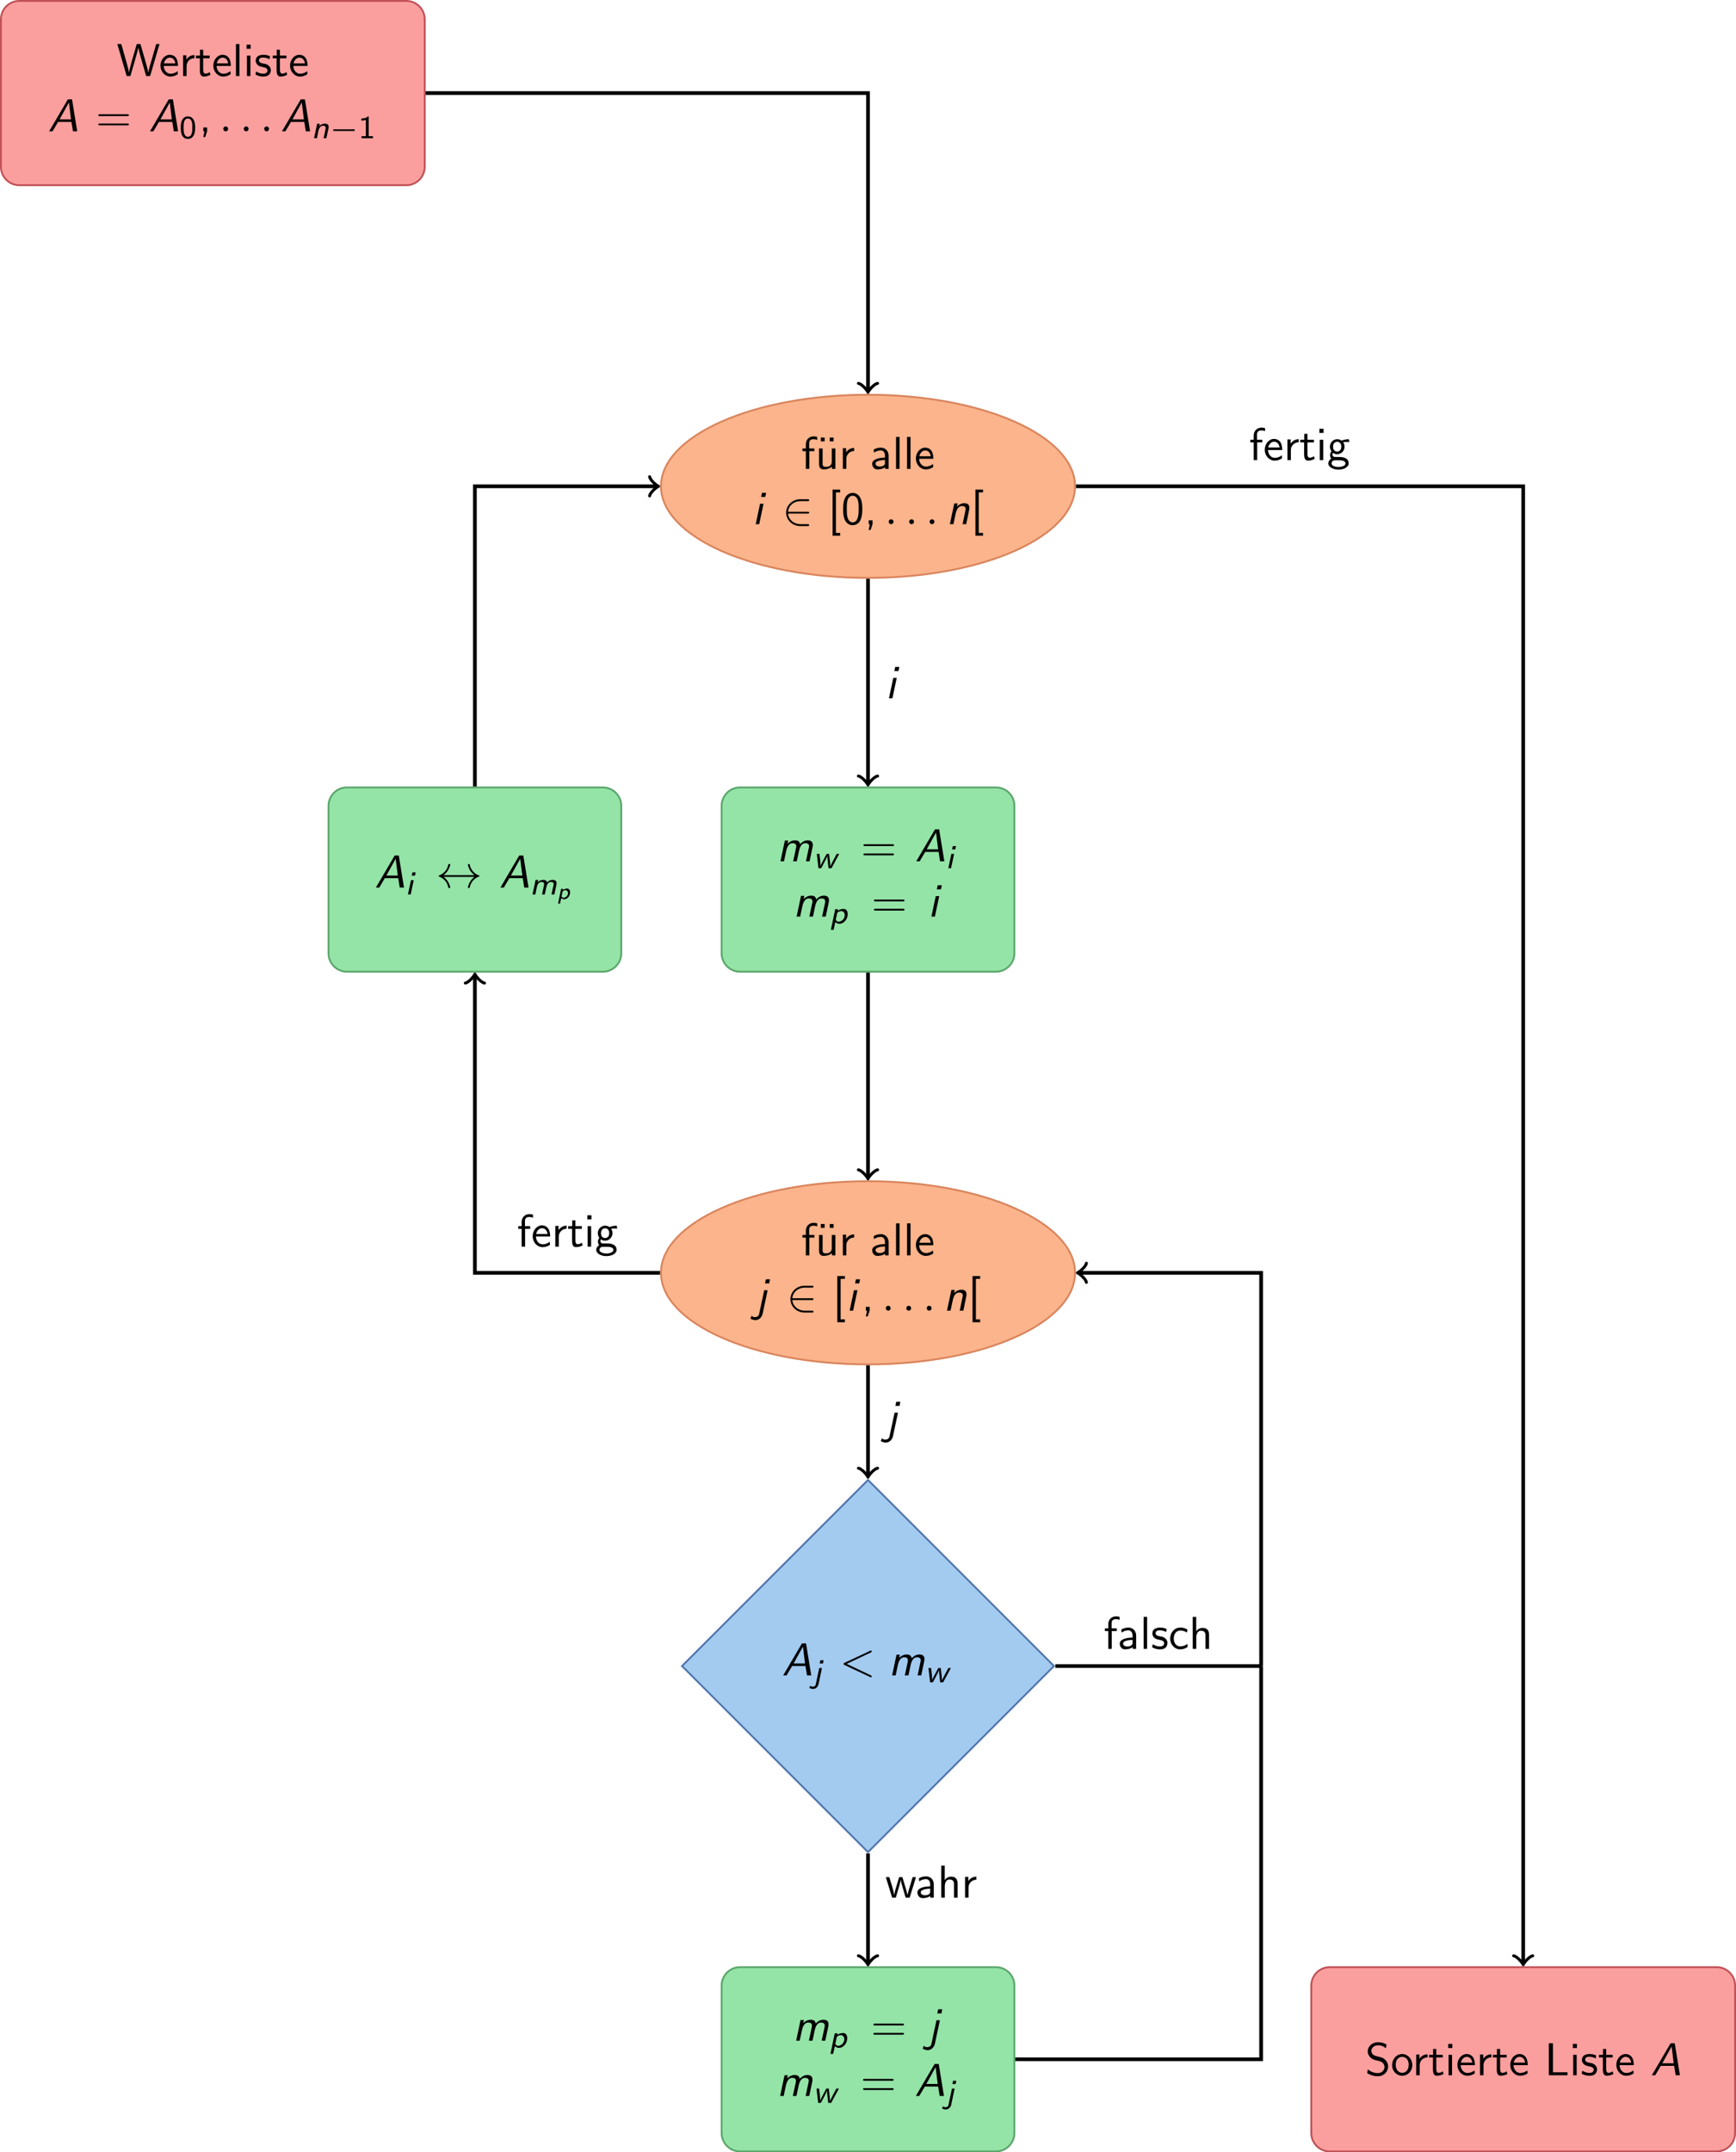 <?xml version="1.0" encoding="UTF-8"?>
<svg xmlns="http://www.w3.org/2000/svg" xmlns:xlink="http://www.w3.org/1999/xlink" width="375.543pt" height="465.446pt" viewBox="0 0 375.543 465.446" version="1.1">
<defs>
<g>
<symbol overflow="visible" id="glyph0-0">
<path style="stroke:none;" d=""/>
</symbol>
<symbol overflow="visible" id="glyph0-1">
<path style="stroke:none;" d="M 9.266 -6.922 L 8.547 -6.922 L 7.641 -3.781 C 7.375 -2.906 6.891 -1.219 6.844 -0.719 C 6.844 -0.734 6.781 -1.25 6.125 -3.516 L 5.141 -6.922 L 4.344 -6.922 L 3.438 -3.812 C 3.219 -3.047 2.719 -1.297 2.672 -0.734 L 2.656 -0.734 C 2.625 -1.141 2.359 -2.109 2.266 -2.438 L 1.797 -4.109 L 1 -6.922 L 0.141 -6.922 L 2.156 0 L 2.969 0 L 3.969 -3.453 C 4.172 -4.188 4.609 -5.672 4.672 -6.188 C 4.719 -5.891 4.953 -4.938 5.219 -4 L 6.375 0 L 7.234 0 Z M 9.266 -6.922 "/>
</symbol>
<symbol overflow="visible" id="glyph0-2">
<path style="stroke:none;" d="M 4.125 -2.188 C 4.125 -2.516 4.109 -3.266 3.734 -3.875 C 3.312 -4.484 2.719 -4.594 2.359 -4.594 C 1.25 -4.594 0.344 -3.531 0.344 -2.25 C 0.344 -0.938 1.312 0.109 2.5 0.109 C 3.125 0.109 3.703 -0.125 4.094 -0.406 L 4.031 -1.062 C 3.406 -0.531 2.734 -0.5 2.516 -0.5 C 1.719 -0.5 1.078 -1.203 1.047 -2.188 Z M 1.094 -2.734 C 1.25 -3.484 1.781 -3.984 2.359 -3.984 C 2.875 -3.984 3.422 -3.656 3.562 -2.734 Z M 1.094 -2.734 "/>
</symbol>
<symbol overflow="visible" id="glyph0-3">
<path style="stroke:none;" d="M 1.562 -2.141 C 1.562 -3.125 2.281 -3.844 3.266 -3.875 L 3.266 -4.531 C 2.375 -4.531 1.828 -4.031 1.516 -3.578 L 1.516 -4.484 L 0.812 -4.484 L 0.812 0 L 1.562 0 Z M 1.562 -2.141 "/>
</symbol>
<symbol overflow="visible" id="glyph0-4">
<path style="stroke:none;" d="M 1.75 -3.844 L 3.156 -3.844 L 3.156 -4.422 L 1.75 -4.422 L 1.75 -5.688 L 1.062 -5.688 L 1.062 -4.422 L 0.188 -4.422 L 0.188 -3.844 L 1.031 -3.844 L 1.031 -1.188 C 1.031 -0.594 1.172 0.109 1.859 0.109 C 2.547 0.109 3.062 -0.141 3.312 -0.266 L 3.156 -0.859 C 2.891 -0.641 2.578 -0.531 2.25 -0.531 C 1.891 -0.531 1.75 -0.828 1.75 -1.359 Z M 1.75 -3.844 "/>
</symbol>
<symbol overflow="visible" id="glyph0-5">
<path style="stroke:none;" d="M 1.562 -6.922 L 0.812 -6.922 L 0.812 0 L 1.562 0 Z M 1.562 -6.922 "/>
</symbol>
<symbol overflow="visible" id="glyph0-6">
<path style="stroke:none;" d="M 1.625 -6.781 L 0.734 -6.781 L 0.734 -5.891 L 1.625 -5.891 Z M 1.562 -4.422 L 0.812 -4.422 L 0.812 0 L 1.562 0 Z M 1.562 -4.422 "/>
</symbol>
<symbol overflow="visible" id="glyph0-7">
<path style="stroke:none;" d="M 3.422 -4.281 C 2.906 -4.516 2.5 -4.594 1.984 -4.594 C 1.734 -4.594 0.328 -4.594 0.328 -3.297 C 0.328 -2.797 0.625 -2.484 0.875 -2.297 C 1.172 -2.078 1.391 -2.031 1.938 -1.922 C 2.297 -1.859 2.875 -1.734 2.875 -1.203 C 2.875 -0.516 2.094 -0.516 1.938 -0.516 C 1.141 -0.516 0.578 -0.891 0.406 -1 L 0.281 -0.328 C 0.594 -0.172 1.141 0.109 1.953 0.109 C 2.141 0.109 2.688 0.109 3.109 -0.203 C 3.422 -0.453 3.594 -0.844 3.594 -1.281 C 3.594 -1.828 3.219 -2.156 3.203 -2.188 C 2.812 -2.547 2.547 -2.609 2.047 -2.688 C 1.5 -2.797 1.031 -2.906 1.031 -3.391 C 1.031 -4 1.75 -4 1.891 -4 C 2.203 -4 2.734 -3.969 3.297 -3.625 Z M 3.422 -4.281 "/>
</symbol>
<symbol overflow="visible" id="glyph0-8">
<path style="stroke:none;" d="M 6.844 -3.297 C 7 -3.297 7.188 -3.297 7.188 -3.484 C 7.188 -3.688 7 -3.688 6.859 -3.688 L 0.891 -3.688 C 0.75 -3.688 0.562 -3.688 0.562 -3.484 C 0.562 -3.297 0.75 -3.297 0.891 -3.297 Z M 6.859 -1.297 C 7 -1.297 7.188 -1.297 7.188 -1.5 C 7.188 -1.688 7 -1.688 6.844 -1.688 L 0.891 -1.688 C 0.75 -1.688 0.562 -1.688 0.562 -1.5 C 0.562 -1.297 0.75 -1.297 0.891 -1.297 Z M 6.859 -1.297 "/>
</symbol>
<symbol overflow="visible" id="glyph0-9">
<path style="stroke:none;" d="M 1.797 -0.016 L 1.797 -0.828 L 0.969 -0.828 L 0.969 0 L 1.219 0 L 0.969 1.25 L 1.375 1.25 Z M 1.797 -0.016 "/>
</symbol>
<symbol overflow="visible" id="glyph0-10">
<path style="stroke:none;" d="M 1.75 -3.844 L 2.844 -3.844 L 2.844 -4.422 L 1.719 -4.422 L 1.719 -5.609 C 1.719 -6.344 2.391 -6.422 2.656 -6.422 C 2.844 -6.422 3.125 -6.406 3.453 -6.25 L 3.453 -6.922 C 3.344 -6.953 3.031 -7.031 2.656 -7.031 C 1.719 -7.031 1 -6.312 1 -5.328 L 1 -4.422 L 0.266 -4.422 L 0.266 -3.844 L 1 -3.844 L 1 0 L 1.75 0 Z M 1.75 -3.844 "/>
</symbol>
<symbol overflow="visible" id="glyph0-11">
<path style="stroke:none;" d="M 1.938 -6.781 L 1.109 -6.781 L 1.109 -5.953 L 1.938 -5.953 Z M 3.875 -6.781 L 3.047 -6.781 L 3.047 -5.953 L 3.875 -5.953 Z M 3.875 -6.781 "/>
</symbol>
<symbol overflow="visible" id="glyph0-12">
<path style="stroke:none;" d="M 4.344 -4.422 L 3.562 -4.422 L 3.562 -1.531 C 3.562 -0.781 3 -0.438 2.359 -0.438 C 1.656 -0.438 1.578 -0.703 1.578 -1.125 L 1.578 -4.422 L 0.812 -4.422 L 0.812 -1.094 C 0.812 -0.375 1.031 0.109 1.859 0.109 C 2.391 0.109 3.094 -0.047 3.594 -0.484 L 3.594 0 L 4.344 0 Z M 4.344 -4.422 "/>
</symbol>
<symbol overflow="visible" id="glyph0-13">
<path style="stroke:none;" d="M 3.984 -2.875 C 3.984 -3.891 3.25 -4.594 2.328 -4.594 C 1.688 -4.594 1.234 -4.438 0.766 -4.172 L 0.828 -3.516 C 1.344 -3.875 1.844 -4 2.328 -4 C 2.797 -4 3.203 -3.609 3.203 -2.875 L 3.203 -2.438 C 1.703 -2.422 0.438 -2 0.438 -1.125 C 0.438 -0.703 0.703 0.109 1.578 0.109 C 1.719 0.109 2.656 0.094 3.234 -0.359 L 3.234 0 L 3.984 0 Z M 3.203 -1.312 C 3.203 -1.125 3.203 -0.875 2.859 -0.688 C 2.578 -0.516 2.188 -0.5 2.078 -0.5 C 1.609 -0.5 1.156 -0.734 1.156 -1.141 C 1.156 -1.844 2.766 -1.906 3.203 -1.938 Z M 3.203 -1.312 "/>
</symbol>
<symbol overflow="visible" id="glyph0-14">
<path style="stroke:none;" d="M 2.656 2.5 L 2.656 1.891 L 1.734 1.891 L 1.734 -6.875 L 2.656 -6.875 L 2.656 -7.484 L 1.016 -7.484 L 1.016 2.5 Z M 2.656 2.5 "/>
</symbol>
<symbol overflow="visible" id="glyph0-15">
<path style="stroke:none;" d="M 4.562 -3.25 C 4.562 -4.031 4.516 -4.969 4.094 -5.766 C 3.688 -6.516 3 -6.766 2.5 -6.766 C 1.906 -6.766 1.203 -6.484 0.797 -5.609 C 0.469 -4.875 0.422 -4.047 0.422 -3.25 C 0.422 -2.469 0.453 -1.734 0.75 -1 C 1.156 -0.047 1.906 0.219 2.484 0.219 C 3.203 0.219 3.844 -0.188 4.156 -0.875 C 4.453 -1.531 4.562 -2.188 4.562 -3.25 Z M 2.5 -0.391 C 1.969 -0.391 1.562 -0.766 1.359 -1.484 C 1.203 -2.047 1.203 -2.594 1.203 -3.375 C 1.203 -4 1.203 -4.594 1.359 -5.141 C 1.422 -5.328 1.672 -6.156 2.484 -6.156 C 3.266 -6.156 3.516 -5.391 3.594 -5.219 C 3.781 -4.656 3.781 -3.984 3.781 -3.375 C 3.781 -2.719 3.781 -2.078 3.594 -1.453 C 3.344 -0.547 2.812 -0.391 2.5 -0.391 Z M 2.5 -0.391 "/>
</symbol>
<symbol overflow="visible" id="glyph0-16">
<path style="stroke:none;" d="M 4.641 -6.641 C 4.094 -6.969 3.531 -7.141 2.812 -7.141 C 1.422 -7.141 0.562 -6.156 0.562 -5.172 C 0.562 -4.75 0.703 -4.328 1.094 -3.906 C 1.516 -3.453 1.953 -3.344 2.547 -3.203 C 3.391 -2.984 3.484 -2.953 3.766 -2.719 C 3.969 -2.547 4.188 -2.219 4.188 -1.781 C 4.188 -1.125 3.641 -0.469 2.734 -0.469 C 2.328 -0.469 1.422 -0.562 0.594 -1.281 L 0.438 -0.469 C 1.312 0.078 2.109 0.219 2.734 0.219 C 4.062 0.219 4.969 -0.781 4.969 -1.891 C 4.969 -2.531 4.672 -3.016 4.453 -3.25 C 3.984 -3.75 3.656 -3.844 2.734 -4.062 C 2.156 -4.203 2 -4.25 1.688 -4.5 C 1.625 -4.562 1.344 -4.859 1.344 -5.297 C 1.344 -5.875 1.891 -6.484 2.797 -6.484 C 3.641 -6.484 4.109 -6.156 4.484 -5.844 Z M 4.641 -6.641 "/>
</symbol>
<symbol overflow="visible" id="glyph0-17">
<path style="stroke:none;" d="M 4.672 -2.188 C 4.672 -3.531 3.672 -4.594 2.5 -4.594 C 1.266 -4.594 0.297 -3.5 0.297 -2.188 C 0.297 -0.875 1.312 0.109 2.484 0.109 C 3.672 0.109 4.672 -0.891 4.672 -2.188 Z M 2.484 -0.531 C 1.797 -0.531 1.078 -1.094 1.078 -2.297 C 1.078 -3.5 1.828 -3.984 2.484 -3.984 C 3.188 -3.984 3.891 -3.469 3.891 -2.297 C 3.891 -1.109 3.219 -0.531 2.484 -0.531 Z M 2.484 -0.531 "/>
</symbol>
<symbol overflow="visible" id="glyph0-18">
<path style="stroke:none;" d="M 1.828 -6.922 L 0.938 -6.922 L 0.938 0 L 4.969 0 L 4.969 -0.656 C 4.094 -0.641 3.203 -0.641 2.312 -0.641 L 1.828 -0.641 Z M 1.828 -6.922 "/>
</symbol>
<symbol overflow="visible" id="glyph0-19">
<path style="stroke:none;" d="M 3.516 -3.891 C 3.734 -3.891 4 -3.938 4.25 -3.938 C 4.422 -3.938 4.812 -3.906 4.828 -3.906 L 4.719 -4.531 C 4.031 -4.531 3.453 -4.344 3.156 -4.219 C 2.938 -4.391 2.609 -4.531 2.203 -4.531 C 1.344 -4.531 0.625 -3.812 0.625 -2.906 C 0.625 -2.547 0.75 -2.188 0.953 -1.922 C 0.656 -1.516 0.656 -1.125 0.656 -1.078 C 0.656 -0.812 0.75 -0.531 0.922 -0.312 C 0.406 -0.016 0.281 0.453 0.281 0.703 C 0.281 1.453 1.266 2.047 2.484 2.047 C 3.703 2.047 4.688 1.469 4.688 0.703 C 4.688 -0.688 3.031 -0.688 2.641 -0.688 L 1.766 -0.688 C 1.641 -0.688 1.188 -0.688 1.188 -1.219 C 1.188 -1.328 1.219 -1.484 1.297 -1.578 C 1.5 -1.422 1.828 -1.281 2.203 -1.281 C 3.094 -1.281 3.797 -2.031 3.797 -2.906 C 3.797 -3.391 3.578 -3.766 3.469 -3.906 Z M 2.203 -1.859 C 1.828 -1.859 1.312 -2.078 1.312 -2.906 C 1.312 -3.734 1.828 -3.969 2.203 -3.969 C 2.625 -3.969 3.094 -3.688 3.094 -2.906 C 3.094 -2.141 2.625 -1.859 2.203 -1.859 Z M 2.656 0.031 C 2.875 0.031 4 0.031 4 0.719 C 4 1.156 3.312 1.484 2.5 1.484 C 1.688 1.484 0.984 1.172 0.984 0.703 C 0.984 0.672 0.984 0.031 1.75 0.031 Z M 2.656 0.031 "/>
</symbol>
<symbol overflow="visible" id="glyph0-20">
<path style="stroke:none;" d="M 6.656 -4.422 L 5.938 -4.422 L 5.297 -2.312 C 5.188 -1.953 4.891 -0.969 4.828 -0.531 C 4.781 -0.844 4.531 -1.734 4.359 -2.297 L 3.719 -4.422 L 3.016 -4.422 L 2.453 -2.547 C 2.344 -2.203 2 -1.062 1.969 -0.547 L 1.953 -0.547 C 1.906 -1.031 1.578 -2.156 1.422 -2.703 L 0.891 -4.422 L 0.141 -4.422 L 1.5 0 L 2.297 0 C 2.344 -0.156 2.688 -1.281 2.906 -2.047 C 3.047 -2.516 3.328 -3.5 3.359 -3.875 L 3.375 -3.875 C 3.391 -3.594 3.562 -2.906 3.688 -2.469 L 4.422 0 L 5.297 0 Z M 6.656 -4.422 "/>
</symbol>
<symbol overflow="visible" id="glyph0-21">
<path style="stroke:none;" d="M 4.344 -2.969 C 4.344 -3.625 4.188 -4.531 2.969 -4.531 C 2.359 -4.531 1.875 -4.234 1.562 -3.812 L 1.562 -6.922 L 0.812 -6.922 L 0.812 0 L 1.578 0 L 1.578 -2.438 C 1.578 -3.094 1.828 -3.922 2.594 -3.922 C 3.547 -3.922 3.562 -3.219 3.562 -2.906 L 3.562 0 L 4.344 0 Z M 4.344 -2.969 "/>
</symbol>
<symbol overflow="visible" id="glyph0-22">
<path style="stroke:none;" d="M 4.094 -4.172 C 3.5 -4.5 3.156 -4.594 2.547 -4.594 C 1.172 -4.594 0.359 -3.391 0.359 -2.219 C 0.359 -0.984 1.266 0.109 2.516 0.109 C 3.047 0.109 3.594 -0.031 4.141 -0.406 L 4.078 -1.062 C 3.562 -0.672 3.031 -0.531 2.516 -0.531 C 1.688 -0.531 1.141 -1.25 1.141 -2.219 C 1.141 -3 1.5 -3.953 2.562 -3.953 C 3.078 -3.953 3.422 -3.875 3.969 -3.516 Z M 4.094 -4.172 "/>
</symbol>
<symbol overflow="visible" id="glyph1-0">
<path style="stroke:none;" d=""/>
</symbol>
<symbol overflow="visible" id="glyph1-1">
<path style="stroke:none;" d="M 5.234 -6.922 L 4.344 -6.922 L 0.281 0 L 1.016 0 L 2.219 -2.031 L 5.109 -2.031 L 5.438 0 L 6.359 0 Z M 4.562 -6.234 L 5.016 -2.594 L 2.547 -2.594 Z M 4.562 -6.234 "/>
</symbol>
<symbol overflow="visible" id="glyph1-2">
<path style="stroke:none;" d="M 3.062 -6.781 L 2.172 -6.781 L 1.984 -5.891 L 2.875 -5.891 Z M 0.812 0 L 1.562 0 L 2.5 -4.422 L 1.75 -4.422 Z M 0.812 0 "/>
</symbol>
<symbol overflow="visible" id="glyph1-3">
<path style="stroke:none;" d="M 4.969 -3.031 C 5.031 -3.312 5.031 -3.391 5.031 -3.531 C 5.031 -4.141 4.734 -4.531 3.938 -4.531 C 3.312 -4.531 2.75 -4.234 2.328 -3.781 L 2.484 -4.484 L 1.766 -4.484 L 0.812 0 L 1.578 0 L 2.062 -2.266 C 2.297 -3.359 2.766 -3.922 3.422 -3.922 C 3.891 -3.922 4.234 -3.766 4.234 -3.266 C 4.234 -3.234 4.203 -3.078 4.203 -3.062 L 3.562 0 L 4.344 0 Z M 4.969 -3.031 "/>
</symbol>
<symbol overflow="visible" id="glyph1-4">
<path style="stroke:none;" d="M 7.75 -3.031 C 7.781 -3.203 7.812 -3.312 7.812 -3.531 C 7.812 -4.141 7.5 -4.531 6.703 -4.531 C 5.828 -4.531 5.281 -3.953 5.031 -3.703 C 5 -4.109 4.797 -4.531 3.938 -4.531 C 3.141 -4.531 2.547 -4.016 2.328 -3.781 L 2.484 -4.484 L 1.766 -4.484 L 0.812 0 L 1.578 0 L 2.062 -2.266 C 2.266 -3.188 2.672 -3.922 3.422 -3.922 C 3.844 -3.922 4.234 -3.797 4.234 -3.266 C 4.234 -3.234 4.219 -3.078 4.219 -3.062 L 3.562 0 L 4.344 0 L 4.828 -2.266 C 5.031 -3.188 5.438 -3.922 6.188 -3.922 C 6.609 -3.922 7 -3.797 7 -3.266 C 7 -3.234 6.984 -3.078 6.984 -3.062 L 6.328 0 L 7.109 0 Z M 7.75 -3.031 "/>
</symbol>
<symbol overflow="visible" id="glyph1-5">
<path style="stroke:none;" d="M 3.281 -6.781 L 2.391 -6.781 L 2.203 -5.891 L 3.094 -5.891 Z M 0.938 0.688 C 0.891 0.875 0.859 1.031 0.625 1.219 C 0.453 1.344 0.234 1.406 0.016 1.406 C -0.266 1.406 -0.516 1.312 -0.688 1.094 L -0.969 1.703 C -0.562 1.984 -0.109 2.047 0.156 2.047 C 0.875 2.047 1.531 1.422 1.688 0.641 L 2.766 -4.422 L 2.031 -4.422 Z M 0.938 0.688 "/>
</symbol>
<symbol overflow="visible" id="glyph2-0">
<path style="stroke:none;" d=""/>
</symbol>
<symbol overflow="visible" id="glyph2-1">
<path style="stroke:none;" d="M 3.406 -2.266 C 3.406 -2.594 3.406 -3.422 3.078 -3.984 C 2.719 -4.609 2.188 -4.719 1.844 -4.719 C 1.531 -4.719 0.984 -4.625 0.641 -4.016 C 0.312 -3.469 0.297 -2.703 0.297 -2.266 C 0.297 -1.75 0.328 -1.109 0.609 -0.578 C 0.922 -0.016 1.438 0.141 1.844 0.141 C 2.547 0.141 2.922 -0.266 3.141 -0.703 C 3.375 -1.188 3.406 -1.828 3.406 -2.266 Z M 1.844 -0.312 C 1.547 -0.312 1.219 -0.484 1.047 -0.984 C 0.906 -1.406 0.906 -1.844 0.906 -2.359 C 0.906 -3 0.906 -4.266 1.844 -4.266 C 2.797 -4.266 2.797 -3 2.797 -2.359 C 2.797 -1.891 2.797 -1.375 2.625 -0.922 C 2.438 -0.422 2.078 -0.312 1.844 -0.312 Z M 1.844 -0.312 "/>
</symbol>
<symbol overflow="visible" id="glyph2-2">
<path style="stroke:none;" d="M 2.234 -4.719 L 2.078 -4.719 C 1.625 -4.297 1.062 -4.266 0.641 -4.266 L 0.641 -3.812 C 0.906 -3.828 1.266 -3.844 1.609 -3.984 L 1.609 -0.438 L 0.688 -0.438 L 0.688 0 L 3.156 0 L 3.156 -0.438 L 2.234 -0.438 Z M 2.234 -4.719 "/>
</symbol>
<symbol overflow="visible" id="glyph3-0">
<path style="stroke:none;" d=""/>
</symbol>
<symbol overflow="visible" id="glyph3-1">
<path style="stroke:none;" d="M 1.906 -0.531 C 1.906 -0.812 1.672 -1.062 1.391 -1.062 C 1.094 -1.062 0.859 -0.812 0.859 -0.531 C 0.859 -0.234 1.094 0 1.391 0 C 1.672 0 1.906 -0.234 1.906 -0.531 Z M 1.906 -0.531 "/>
</symbol>
<symbol overflow="visible" id="glyph3-2">
<path style="stroke:none;" d="M 6.734 -4.969 C 6.844 -5.031 6.922 -5.078 6.922 -5.188 C 6.922 -5.297 6.828 -5.391 6.719 -5.391 C 6.688 -5.391 6.672 -5.391 6.547 -5.312 L 1.016 -2.719 C 0.906 -2.656 0.828 -2.609 0.828 -2.5 C 0.828 -2.375 0.906 -2.328 1.016 -2.266 L 6.547 0.328 C 6.672 0.406 6.688 0.406 6.719 0.406 C 6.828 0.406 6.922 0.312 6.922 0.203 C 6.922 0.094 6.844 0.047 6.734 -0.016 L 1.5 -2.5 Z M 6.734 -4.969 "/>
</symbol>
<symbol overflow="visible" id="glyph4-0">
<path style="stroke:none;" d=""/>
</symbol>
<symbol overflow="visible" id="glyph4-1">
<path style="stroke:none;" d="M 3.688 -2.078 C 3.719 -2.203 3.734 -2.281 3.734 -2.453 C 3.734 -3.047 3.281 -3.156 2.891 -3.156 C 2.5 -3.156 2.078 -3 1.703 -2.641 L 1.812 -3.141 L 1.25 -3.141 L 0.578 0 L 1.188 0 L 1.484 -1.453 C 1.594 -1.875 1.625 -2.094 1.859 -2.375 C 2.031 -2.594 2.25 -2.703 2.5 -2.703 C 2.844 -2.703 3.094 -2.578 3.094 -2.25 C 3.094 -2.141 3.094 -2.125 3.078 -2.078 L 2.641 0 L 3.234 0 Z M 3.688 -2.078 "/>
</symbol>
<symbol overflow="visible" id="glyph4-2">
<path style="stroke:none;" d="M 5.609 -3.094 L 5.062 -3.094 L 4.25 -1.562 C 4.109 -1.312 3.75 -0.594 3.672 -0.422 L 3.672 -0.531 C 3.672 -0.875 3.641 -1.172 3.609 -1.5 L 3.422 -3.094 L 2.891 -3.094 L 2.203 -1.812 C 1.969 -1.359 1.656 -0.781 1.547 -0.438 C 1.547 -0.484 1.547 -0.5 1.547 -0.672 C 1.547 -1 1.516 -1.438 1.484 -1.766 L 1.328 -3.094 L 0.766 -3.094 L 1.125 0 L 1.703 0 C 1.719 -0.016 2.25 -0.984 2.422 -1.344 C 2.625 -1.719 2.969 -2.406 3.062 -2.656 L 3.062 -2.453 C 3.062 -2.141 3.094 -1.719 3.141 -1.406 L 3.297 0 L 3.938 0 Z M 5.609 -3.094 "/>
</symbol>
<symbol overflow="visible" id="glyph4-3">
<path style="stroke:none;" d="M 2.25 -4.781 L 1.547 -4.781 L 1.391 -4.078 L 2.094 -4.078 Z M 0.578 0 L 1.172 0 L 1.828 -3.094 L 1.234 -3.094 Z M 0.578 0 "/>
</symbol>
<symbol overflow="visible" id="glyph4-4">
<path style="stroke:none;" d="M 1.266 -0.328 C 1.422 -0.156 1.734 0.062 2.188 0.062 C 3.047 0.062 3.953 -0.875 3.953 -2.031 C 3.953 -2.516 3.734 -3.156 3.094 -3.156 C 2.609 -3.156 2.156 -3.016 1.766 -2.766 L 1.828 -3.094 L 1.25 -3.094 L 0.312 1.359 L 0.906 1.359 Z M 1.688 -2.312 C 1.75 -2.375 2.078 -2.688 2.531 -2.688 C 2.953 -2.688 3.312 -2.391 3.312 -1.812 C 3.312 -1.031 2.625 -0.391 1.984 -0.391 C 1.625 -0.391 1.453 -0.609 1.375 -0.828 Z M 1.688 -2.312 "/>
</symbol>
<symbol overflow="visible" id="glyph4-5">
<path style="stroke:none;" d="M 2.391 -4.781 L 1.688 -4.781 L 1.547 -4.078 L 2.25 -4.078 Z M 0.688 0.484 C 0.594 0.938 0.109 0.938 0.031 0.938 C -0.234 0.938 -0.391 0.828 -0.484 0.719 L -0.656 1.094 C -0.688 1.156 -0.703 1.156 -0.703 1.172 C -0.703 1.219 -0.312 1.422 0.141 1.422 C 0.672 1.422 1.156 0.984 1.281 0.453 L 2.031 -3.094 L 1.453 -3.094 Z M 0.688 0.484 "/>
</symbol>
<symbol overflow="visible" id="glyph4-6">
<path style="stroke:none;" d="M 5.75 -2.078 C 5.766 -2.203 5.781 -2.281 5.781 -2.453 C 5.781 -3.047 5.328 -3.156 4.953 -3.156 C 4.406 -3.156 3.984 -2.875 3.719 -2.594 C 3.656 -2.969 3.406 -3.156 2.891 -3.156 C 2.5 -3.156 2.078 -3 1.703 -2.641 L 1.812 -3.141 L 1.25 -3.141 L 0.578 0 L 1.188 0 L 1.484 -1.453 C 1.594 -1.875 1.625 -2.094 1.859 -2.375 C 2.031 -2.594 2.25 -2.703 2.5 -2.703 C 2.844 -2.703 3.094 -2.578 3.094 -2.25 C 3.094 -2.141 3.094 -2.125 3.078 -2.078 L 2.641 0 L 3.234 0 L 3.547 -1.453 C 3.641 -1.875 3.688 -2.094 3.922 -2.375 C 4.094 -2.594 4.297 -2.703 4.547 -2.703 C 4.906 -2.703 5.156 -2.578 5.156 -2.25 C 5.156 -2.141 5.141 -2.125 5.141 -2.078 L 4.688 0 L 5.297 0 Z M 5.75 -2.078 "/>
</symbol>
<symbol overflow="visible" id="glyph5-0">
<path style="stroke:none;" d=""/>
</symbol>
<symbol overflow="visible" id="glyph5-1">
<path style="stroke:none;" d="M 5.188 -1.578 C 5.297 -1.578 5.469 -1.578 5.469 -1.734 C 5.469 -1.922 5.297 -1.922 5.188 -1.922 L 1.031 -1.922 C 0.922 -1.922 0.75 -1.922 0.75 -1.75 C 0.75 -1.578 0.906 -1.578 1.031 -1.578 Z M 5.188 -1.578 "/>
</symbol>
<symbol overflow="visible" id="glyph6-0">
<path style="stroke:none;" d=""/>
</symbol>
<symbol overflow="visible" id="glyph6-1">
<path style="stroke:none;" d="M 5.469 -2.297 C 5.625 -2.297 5.812 -2.297 5.812 -2.5 C 5.812 -2.688 5.625 -2.688 5.469 -2.688 L 1.234 -2.688 C 1.359 -4.031 2.5 -4.984 3.906 -4.984 L 5.469 -4.984 C 5.625 -4.984 5.812 -4.984 5.812 -5.188 C 5.812 -5.391 5.625 -5.391 5.469 -5.391 L 3.891 -5.391 C 2.188 -5.391 0.828 -4.094 0.828 -2.5 C 0.828 -0.891 2.188 0.406 3.891 0.406 L 5.469 0.406 C 5.625 0.406 5.812 0.406 5.812 0.203 C 5.812 0 5.625 0 5.469 0 L 3.906 0 C 2.5 0 1.359 -0.953 1.234 -2.297 Z M 5.469 -2.297 "/>
</symbol>
<symbol overflow="visible" id="glyph6-2">
<path style="stroke:none;" d="M 1.641 -2.688 C 2.188 -3.109 2.469 -3.516 2.547 -3.656 C 2.984 -4.344 3.078 -4.969 3.078 -4.969 C 3.078 -5.094 2.953 -5.094 2.875 -5.094 C 2.703 -5.094 2.688 -5.078 2.656 -4.891 C 2.422 -3.922 1.828 -3.094 0.703 -2.625 C 0.594 -2.578 0.562 -2.562 0.562 -2.5 C 0.562 -2.422 0.609 -2.406 0.703 -2.359 C 1.75 -1.938 2.406 -1.156 2.656 -0.047 C 2.688 0.078 2.703 0.109 2.875 0.109 C 2.953 0.109 3.078 0.109 3.078 -0.016 C 3.078 -0.031 2.984 -0.656 2.562 -1.328 C 2.359 -1.625 2.078 -1.969 1.641 -2.297 L 8.312 -2.297 C 7.766 -1.875 7.5 -1.469 7.422 -1.328 C 6.969 -0.641 6.891 -0.016 6.891 -0.016 C 6.891 0.109 7.016 0.109 7.094 0.109 C 7.25 0.109 7.266 0.094 7.312 -0.094 C 7.531 -1.062 8.125 -1.906 9.25 -2.359 C 9.375 -2.406 9.406 -2.422 9.406 -2.5 C 9.406 -2.562 9.344 -2.594 9.328 -2.609 C 8.875 -2.766 7.672 -3.266 7.297 -4.938 C 7.266 -5.062 7.25 -5.094 7.094 -5.094 C 7.016 -5.094 6.891 -5.094 6.891 -4.969 C 6.891 -4.953 6.984 -4.328 7.391 -3.656 C 7.594 -3.359 7.891 -3.016 8.312 -2.688 Z M 1.641 -2.688 "/>
</symbol>
<symbol overflow="visible" id="glyph7-0">
<path style="stroke:none;" d=""/>
</symbol>
<symbol overflow="visible" id="glyph7-1">
<path style="stroke:none;" d="M 0.906 -0.234 C 1.016 -0.109 1.234 0.047 1.562 0.047 C 2.188 0.047 2.828 -0.625 2.828 -1.453 C 2.828 -1.797 2.672 -2.266 2.203 -2.266 C 1.875 -2.266 1.547 -2.156 1.266 -1.969 L 1.312 -2.219 L 0.891 -2.219 L 0.219 0.969 L 0.656 0.969 Z M 1.203 -1.656 C 1.25 -1.703 1.484 -1.922 1.812 -1.922 C 2.109 -1.922 2.375 -1.703 2.375 -1.297 C 2.375 -0.75 1.875 -0.281 1.422 -0.281 C 1.172 -0.281 1.031 -0.438 0.984 -0.594 Z M 1.203 -1.656 "/>
</symbol>
</g>
<clipPath id="clip1">
  <path d="M 156 425 L 220 425 L 220 465.445 L 156 465.445 Z M 156 425 "/>
</clipPath>
<clipPath id="clip2">
  <path d="M 150 419 L 226 419 L 226 465.445 L 150 465.445 Z M 150 419 "/>
</clipPath>
<clipPath id="clip3">
  <path d="M 283 425 L 375.543 425 L 375.543 465.445 L 283 465.445 Z M 283 425 "/>
</clipPath>
<clipPath id="clip4">
  <path d="M 278 419 L 375.543 419 L 375.543 465.445 L 278 465.445 Z M 278 419 "/>
</clipPath>
</defs>
<g id="surface1">
<path style="fill-rule:nonzero;fill:rgb(98.43%,62.354%,61.96%);fill-opacity:1;stroke-width:0.399;stroke-linecap:butt;stroke-linejoin:miter;stroke:rgb(75.293%,31.374%,33.725%);stroke-opacity:1;stroke-miterlimit:10;" d="M 41.856 19.926 L -41.855 19.926 C -44.059 19.926 -45.84 18.141 -45.84 15.941 L -45.84 -15.941 C -45.84 -18.141 -44.059 -19.926 -41.855 -19.926 L 41.856 -19.926 C 44.055 -19.926 45.84 -18.141 45.84 -15.941 L 45.84 15.941 C 45.84 18.141 44.055 19.926 41.856 19.926 Z M 41.856 19.926 " transform="matrix(1,0,0,-1,46.039,20.125)"/>
<g style="fill:rgb(0%,0%,0%);fill-opacity:1;">
  <use xlink:href="#glyph0-1" x="25.242" y="16.444"/>
</g>
<g style="fill:rgb(0%,0%,0%);fill-opacity:1;">
  <use xlink:href="#glyph0-2" x="34.373" y="16.444"/>
  <use xlink:href="#glyph0-3" x="38.8" y="16.444"/>
  <use xlink:href="#glyph0-4" x="42.204" y="16.444"/>
  <use xlink:href="#glyph0-2" x="45.802" y="16.444"/>
  <use xlink:href="#glyph0-5" x="50.229" y="16.444"/>
  <use xlink:href="#glyph0-6" x="52.609" y="16.444"/>
  <use xlink:href="#glyph0-7" x="54.989" y="16.444"/>
  <use xlink:href="#glyph0-4" x="58.808" y="16.444"/>
  <use xlink:href="#glyph0-2" x="62.405" y="16.444"/>
</g>
<g style="fill:rgb(0%,0%,0%);fill-opacity:1;">
  <use xlink:href="#glyph1-1" x="10.344" y="28.399"/>
</g>
<g style="fill:rgb(0%,0%,0%);fill-opacity:1;">
  <use xlink:href="#glyph0-8" x="20.701" y="28.399"/>
</g>
<g style="fill:rgb(0%,0%,0%);fill-opacity:1;">
  <use xlink:href="#glyph1-1" x="32.165" y="28.399"/>
</g>
<g style="fill:rgb(0%,0%,0%);fill-opacity:1;">
  <use xlink:href="#glyph2-1" x="38.807" y="29.894"/>
</g>
<g style="fill:rgb(0%,0%,0%);fill-opacity:1;">
  <use xlink:href="#glyph0-9" x="43.01" y="28.399"/>
</g>
<g style="fill:rgb(0%,0%,0%);fill-opacity:1;">
  <use xlink:href="#glyph3-1" x="47.438" y="28.399"/>
</g>
<g style="fill:rgb(0%,0%,0%);fill-opacity:1;">
  <use xlink:href="#glyph3-1" x="51.869" y="28.399"/>
</g>
<g style="fill:rgb(0%,0%,0%);fill-opacity:1;">
  <use xlink:href="#glyph3-1" x="56.291" y="28.399"/>
</g>
<g style="fill:rgb(0%,0%,0%);fill-opacity:1;">
  <use xlink:href="#glyph1-1" x="60.721" y="28.399"/>
</g>
<g style="fill:rgb(0%,0%,0%);fill-opacity:1;">
  <use xlink:href="#glyph4-1" x="67.363" y="29.894"/>
</g>
<g style="fill:rgb(0%,0%,0%);fill-opacity:1;">
  <use xlink:href="#glyph5-1" x="71.305" y="29.894"/>
</g>
<g style="fill:rgb(0%,0%,0%);fill-opacity:1;">
  <use xlink:href="#glyph2-2" x="77.532" y="29.894"/>
</g>
<path style="fill-rule:nonzero;fill:rgb(98.43%,70.589%,54.509%);fill-opacity:1;stroke-width:0.399;stroke-linecap:butt;stroke-linejoin:miter;stroke:rgb(85.097%,51.764%,36.078%);stroke-opacity:1;stroke-miterlimit:10;" d="M 186.52 -85.039 C 186.52 -74.102 166.469 -65.238 141.734 -65.238 C 117 -65.238 96.949 -74.102 96.949 -85.039 C 96.949 -95.977 117 -104.844 141.734 -104.844 C 166.469 -104.844 186.52 -95.977 186.52 -85.039 Z M 186.52 -85.039 " transform="matrix(1,0,0,-1,46.039,20.125)"/>
<g style="fill:rgb(0%,0%,0%);fill-opacity:1;">
  <use xlink:href="#glyph0-10" x="173.326" y="101.4"/>
</g>
<g style="fill:rgb(0%,0%,0%);fill-opacity:1;">
  <use xlink:href="#glyph0-11" x="176.45" y="101.4"/>
</g>
<g style="fill:rgb(0%,0%,0%);fill-opacity:1;">
  <use xlink:href="#glyph0-12" x="176.371" y="101.4"/>
  <use xlink:href="#glyph0-3" x="181.518" y="101.4"/>
</g>
<g style="fill:rgb(0%,0%,0%);fill-opacity:1;">
  <use xlink:href="#glyph0-13" x="188.24" y="101.4"/>
  <use xlink:href="#glyph0-5" x="193.028" y="101.4"/>
  <use xlink:href="#glyph0-5" x="195.408" y="101.4"/>
  <use xlink:href="#glyph0-2" x="197.788" y="101.4"/>
</g>
<g style="fill:rgb(0%,0%,0%);fill-opacity:1;">
  <use xlink:href="#glyph1-2" x="162.672" y="113.355"/>
</g>
<g style="fill:rgb(0%,0%,0%);fill-opacity:1;">
  <use xlink:href="#glyph6-1" x="169.238" y="113.355"/>
</g>
<g style="fill:rgb(0%,0%,0%);fill-opacity:1;">
  <use xlink:href="#glyph0-14" x="179.098" y="113.355"/>
  <use xlink:href="#glyph0-15" x="181.976" y="113.355"/>
  <use xlink:href="#glyph0-9" x="186.957" y="113.355"/>
</g>
<g style="fill:rgb(0%,0%,0%);fill-opacity:1;">
  <use xlink:href="#glyph3-1" x="191.385" y="113.355"/>
</g>
<g style="fill:rgb(0%,0%,0%);fill-opacity:1;">
  <use xlink:href="#glyph3-1" x="195.816" y="113.355"/>
</g>
<g style="fill:rgb(0%,0%,0%);fill-opacity:1;">
  <use xlink:href="#glyph3-1" x="200.238" y="113.355"/>
</g>
<g style="fill:rgb(0%,0%,0%);fill-opacity:1;">
  <use xlink:href="#glyph1-3" x="204.669" y="113.355"/>
</g>
<g style="fill:rgb(0%,0%,0%);fill-opacity:1;">
  <use xlink:href="#glyph0-14" x="209.993" y="113.355"/>
</g>
<path style="fill-rule:nonzero;fill:rgb(58.037%,89.412%,65.489%);fill-opacity:1;stroke-width:0.399;stroke-linecap:butt;stroke-linejoin:miter;stroke:rgb(35.686%,65.099%,42.354%);stroke-opacity:1;stroke-miterlimit:10;" d="M 169.418 -150.156 L 114.051 -150.156 C 111.852 -150.156 110.066 -151.941 110.066 -154.141 L 110.066 -186.02 C 110.066 -188.223 111.852 -190.008 114.051 -190.008 L 169.418 -190.008 C 171.617 -190.008 173.402 -188.223 173.402 -186.02 L 173.402 -154.141 C 173.402 -151.941 171.617 -150.156 169.418 -150.156 Z M 169.418 -150.156 " transform="matrix(1,0,0,-1,46.039,20.125)"/>
<g style="fill:rgb(0%,0%,0%);fill-opacity:1;">
  <use xlink:href="#glyph1-4" x="168.02" y="186.26"/>
</g>
<g style="fill:rgb(0%,0%,0%);fill-opacity:1;">
  <use xlink:href="#glyph4-2" x="175.935" y="187.754"/>
</g>
<g style="fill:rgb(0%,0%,0%);fill-opacity:1;">
  <use xlink:href="#glyph0-8" x="186.217" y="186.26"/>
</g>
<g style="fill:rgb(0%,0%,0%);fill-opacity:1;">
  <use xlink:href="#glyph1-1" x="197.927" y="186.26"/>
</g>
<g style="fill:rgb(0%,0%,0%);fill-opacity:1;">
  <use xlink:href="#glyph4-3" x="204.568" y="187.754"/>
</g>
<g style="fill:rgb(0%,0%,0%);fill-opacity:1;">
  <use xlink:href="#glyph1-4" x="171.516" y="198.215"/>
</g>
<g style="fill:rgb(0%,0%,0%);fill-opacity:1;">
  <use xlink:href="#glyph4-4" x="179.431" y="199.709"/>
</g>
<g style="fill:rgb(0%,0%,0%);fill-opacity:1;">
  <use xlink:href="#glyph0-8" x="188.484" y="198.215"/>
</g>
<g style="fill:rgb(0%,0%,0%);fill-opacity:1;">
  <use xlink:href="#glyph1-2" x="200.679" y="198.215"/>
</g>
<path style="fill-rule:nonzero;fill:rgb(98.43%,70.589%,54.509%);fill-opacity:1;stroke-width:0.399;stroke-linecap:butt;stroke-linejoin:miter;stroke:rgb(85.097%,51.764%,36.078%);stroke-opacity:1;stroke-miterlimit:10;" d="M 186.52 -255.121 C 186.52 -244.184 166.469 -235.316 141.734 -235.316 C 117 -235.316 96.949 -244.184 96.949 -255.121 C 96.949 -266.059 117 -274.926 141.734 -274.926 C 166.469 -274.926 186.52 -266.059 186.52 -255.121 Z M 186.52 -255.121 " transform="matrix(1,0,0,-1,46.039,20.125)"/>
<g style="fill:rgb(0%,0%,0%);fill-opacity:1;">
  <use xlink:href="#glyph0-10" x="173.326" y="271.479"/>
</g>
<g style="fill:rgb(0%,0%,0%);fill-opacity:1;">
  <use xlink:href="#glyph0-11" x="176.45" y="271.479"/>
</g>
<g style="fill:rgb(0%,0%,0%);fill-opacity:1;">
  <use xlink:href="#glyph0-12" x="176.371" y="271.479"/>
  <use xlink:href="#glyph0-3" x="181.518" y="271.479"/>
</g>
<g style="fill:rgb(0%,0%,0%);fill-opacity:1;">
  <use xlink:href="#glyph0-13" x="188.24" y="271.479"/>
  <use xlink:href="#glyph0-5" x="193.028" y="271.479"/>
  <use xlink:href="#glyph0-5" x="195.408" y="271.479"/>
  <use xlink:href="#glyph0-2" x="197.788" y="271.479"/>
</g>
<g style="fill:rgb(0%,0%,0%);fill-opacity:1;">
  <use xlink:href="#glyph1-5" x="163.292" y="283.434"/>
</g>
<g style="fill:rgb(0%,0%,0%);fill-opacity:1;">
  <use xlink:href="#glyph6-1" x="170.166" y="283.434"/>
</g>
<g style="fill:rgb(0%,0%,0%);fill-opacity:1;">
  <use xlink:href="#glyph0-14" x="180.112" y="283.434"/>
</g>
<g style="fill:rgb(0%,0%,0%);fill-opacity:1;">
  <use xlink:href="#glyph1-2" x="182.99" y="283.434"/>
</g>
<g style="fill:rgb(0%,0%,0%);fill-opacity:1;">
  <use xlink:href="#glyph0-9" x="186.338" y="283.434"/>
</g>
<g style="fill:rgb(0%,0%,0%);fill-opacity:1;">
  <use xlink:href="#glyph3-1" x="190.766" y="283.434"/>
</g>
<g style="fill:rgb(0%,0%,0%);fill-opacity:1;">
  <use xlink:href="#glyph3-1" x="195.197" y="283.434"/>
</g>
<g style="fill:rgb(0%,0%,0%);fill-opacity:1;">
  <use xlink:href="#glyph3-1" x="199.619" y="283.434"/>
</g>
<g style="fill:rgb(0%,0%,0%);fill-opacity:1;">
  <use xlink:href="#glyph1-3" x="204.049" y="283.434"/>
</g>
<g style="fill:rgb(0%,0%,0%);fill-opacity:1;">
  <use xlink:href="#glyph0-14" x="209.374" y="283.434"/>
</g>
<path style="fill-rule:nonzero;fill:rgb(63.921%,79.607%,94.119%);fill-opacity:1;stroke-width:0.399;stroke-linecap:butt;stroke-linejoin:miter;stroke:rgb(31.374%,45.49%,67.45%);stroke-opacity:1;stroke-miterlimit:10;" d="M 181.969 -340.16 L 141.734 -299.926 L 101.5 -340.16 L 141.734 -380.398 Z M 181.969 -340.16 " transform="matrix(1,0,0,-1,46.039,20.125)"/>
<g style="fill:rgb(0%,0%,0%);fill-opacity:1;">
  <use xlink:href="#glyph1-1" x="169.135" y="362.316"/>
</g>
<g style="fill:rgb(0%,0%,0%);fill-opacity:1;">
  <use xlink:href="#glyph4-5" x="175.777" y="363.81"/>
</g>
<g style="fill:rgb(0%,0%,0%);fill-opacity:1;">
  <use xlink:href="#glyph3-2" x="181.656" y="362.316"/>
</g>
<g style="fill:rgb(0%,0%,0%);fill-opacity:1;">
  <use xlink:href="#glyph1-4" x="192.173" y="362.316"/>
</g>
<g style="fill:rgb(0%,0%,0%);fill-opacity:1;">
  <use xlink:href="#glyph4-2" x="200.087" y="363.81"/>
</g>
<g clip-path="url(#clip1)" clip-rule="nonzero">
<path style=" stroke:none;fill-rule:nonzero;fill:rgb(58.037%,89.412%,65.489%);fill-opacity:1;" d="M 215.457 425.402 L 160.09 425.402 C 157.891 425.402 156.105 427.188 156.105 429.387 L 156.105 461.27 C 156.105 463.469 157.891 465.254 160.09 465.254 L 215.457 465.254 C 217.656 465.254 219.441 463.469 219.441 461.27 L 219.441 429.387 C 219.441 427.188 217.656 425.402 215.457 425.402 Z M 215.457 425.402 "/>
</g>
<g clip-path="url(#clip2)" clip-rule="nonzero">
<path style="fill:none;stroke-width:0.399;stroke-linecap:butt;stroke-linejoin:miter;stroke:rgb(35.686%,65.099%,42.354%);stroke-opacity:1;stroke-miterlimit:10;" d="M 169.418 -405.277 L 114.051 -405.277 C 111.852 -405.277 110.066 -407.062 110.066 -409.262 L 110.066 -441.145 C 110.066 -443.344 111.852 -445.129 114.051 -445.129 L 169.418 -445.129 C 171.617 -445.129 173.402 -443.344 173.402 -441.145 L 173.402 -409.262 C 173.402 -407.062 171.617 -405.277 169.418 -405.277 Z M 169.418 -405.277 " transform="matrix(1,0,0,-1,46.039,20.125)"/>
</g>
<g style="fill:rgb(0%,0%,0%);fill-opacity:1;">
  <use xlink:href="#glyph1-4" x="171.419" y="441.303"/>
</g>
<g style="fill:rgb(0%,0%,0%);fill-opacity:1;">
  <use xlink:href="#glyph4-4" x="179.334" y="442.797"/>
</g>
<g style="fill:rgb(0%,0%,0%);fill-opacity:1;">
  <use xlink:href="#glyph0-8" x="188.373" y="441.303"/>
</g>
<g style="fill:rgb(0%,0%,0%);fill-opacity:1;">
  <use xlink:href="#glyph1-5" x="200.555" y="441.303"/>
</g>
<g style="fill:rgb(0%,0%,0%);fill-opacity:1;">
  <use xlink:href="#glyph1-4" x="167.951" y="453.258"/>
</g>
<g style="fill:rgb(0%,0%,0%);fill-opacity:1;">
  <use xlink:href="#glyph4-2" x="175.866" y="454.752"/>
</g>
<g style="fill:rgb(0%,0%,0%);fill-opacity:1;">
  <use xlink:href="#glyph0-8" x="186.138" y="453.258"/>
</g>
<g style="fill:rgb(0%,0%,0%);fill-opacity:1;">
  <use xlink:href="#glyph1-1" x="197.838" y="453.258"/>
</g>
<g style="fill:rgb(0%,0%,0%);fill-opacity:1;">
  <use xlink:href="#glyph4-5" x="204.48" y="454.752"/>
</g>
<path style="fill-rule:nonzero;fill:rgb(58.037%,89.412%,65.489%);fill-opacity:1;stroke-width:0.399;stroke-linecap:butt;stroke-linejoin:miter;stroke:rgb(35.686%,65.099%,42.354%);stroke-opacity:1;stroke-miterlimit:10;" d="M 84.375 -150.156 L 29.012 -150.156 C 26.809 -150.156 25.027 -151.941 25.027 -154.141 L 25.027 -186.02 C 25.027 -188.223 26.809 -190.008 29.012 -190.008 L 84.375 -190.008 C 86.578 -190.008 88.359 -188.223 88.359 -186.02 L 88.359 -154.141 C 88.359 -151.941 86.578 -150.156 84.375 -150.156 Z M 84.375 -150.156 " transform="matrix(1,0,0,-1,46.039,20.125)"/>
<g style="fill:rgb(0%,0%,0%);fill-opacity:1;">
  <use xlink:href="#glyph1-1" x="81.034" y="191.933"/>
</g>
<g style="fill:rgb(0%,0%,0%);fill-opacity:1;">
  <use xlink:href="#glyph4-3" x="87.676" y="193.427"/>
</g>
<g style="fill:rgb(0%,0%,0%);fill-opacity:1;">
  <use xlink:href="#glyph6-2" x="94.321" y="191.933"/>
</g>
<g style="fill:rgb(0%,0%,0%);fill-opacity:1;">
  <use xlink:href="#glyph1-1" x="107.974" y="191.933"/>
</g>
<g style="fill:rgb(0%,0%,0%);fill-opacity:1;">
  <use xlink:href="#glyph4-6" x="114.616" y="193.427"/>
</g>
<g style="fill:rgb(0%,0%,0%);fill-opacity:1;">
  <use xlink:href="#glyph7-1" x="120.5" y="194.424"/>
</g>
<g clip-path="url(#clip3)" clip-rule="nonzero">
<path style=" stroke:none;fill-rule:nonzero;fill:rgb(98.43%,62.354%,61.96%);fill-opacity:1;" d="M 371.363 425.402 L 287.652 425.402 C 285.449 425.402 283.668 427.188 283.668 429.387 L 283.668 461.27 C 283.668 463.469 285.449 465.254 287.652 465.254 L 371.363 465.254 C 373.562 465.254 375.348 463.469 375.348 461.27 L 375.348 429.387 C 375.348 427.188 373.562 425.402 371.363 425.402 Z M 371.363 425.402 "/>
</g>
<g clip-path="url(#clip4)" clip-rule="nonzero">
<path style="fill:none;stroke-width:0.399;stroke-linecap:butt;stroke-linejoin:miter;stroke:rgb(75.293%,31.374%,33.725%);stroke-opacity:1;stroke-miterlimit:10;" d="M 325.324 -405.277 L 241.613 -405.277 C 239.41 -405.277 237.629 -407.062 237.629 -409.262 L 237.629 -441.145 C 237.629 -443.344 239.41 -445.129 241.613 -445.129 L 325.324 -445.129 C 327.524 -445.129 329.309 -443.344 329.309 -441.145 L 329.309 -409.262 C 329.309 -407.062 327.524 -405.277 325.324 -405.277 Z M 325.324 -405.277 " transform="matrix(1,0,0,-1,46.039,20.125)"/>
</g>
<g style="fill:rgb(0%,0%,0%);fill-opacity:1;">
  <use xlink:href="#glyph0-16" x="295.313" y="448.781"/>
  <use xlink:href="#glyph0-17" x="300.848" y="448.781"/>
</g>
<g style="fill:rgb(0%,0%,0%);fill-opacity:1;">
  <use xlink:href="#glyph0-3" x="305.551" y="448.781"/>
  <use xlink:href="#glyph0-4" x="308.955" y="448.781"/>
  <use xlink:href="#glyph0-6" x="312.552" y="448.781"/>
  <use xlink:href="#glyph0-2" x="314.932" y="448.781"/>
  <use xlink:href="#glyph0-3" x="319.36" y="448.781"/>
  <use xlink:href="#glyph0-4" x="322.764" y="448.781"/>
  <use xlink:href="#glyph0-2" x="326.361" y="448.781"/>
</g>
<g style="fill:rgb(0%,0%,0%);fill-opacity:1;">
  <use xlink:href="#glyph0-18" x="334.116" y="448.781"/>
  <use xlink:href="#glyph0-6" x="339.513" y="448.781"/>
</g>
<g style="fill:rgb(0%,0%,0%);fill-opacity:1;">
  <use xlink:href="#glyph0-7" x="341.883" y="448.781"/>
</g>
<g style="fill:rgb(0%,0%,0%);fill-opacity:1;">
  <use xlink:href="#glyph0-4" x="345.712" y="448.781"/>
  <use xlink:href="#glyph0-2" x="349.309" y="448.781"/>
</g>
<g style="fill:rgb(0%,0%,0%);fill-opacity:1;">
  <use xlink:href="#glyph1-1" x="357.053" y="448.781"/>
</g>
<path style="fill:none;stroke-width:0.797;stroke-linecap:butt;stroke-linejoin:miter;stroke:rgb(0%,0%,0%);stroke-opacity:1;stroke-miterlimit:10;" d="M 46.039 0 L 141.734 0 L 141.734 -64.332 " transform="matrix(1,0,0,-1,46.039,20.125)"/>
<path style="fill:none;stroke-width:0.638;stroke-linecap:round;stroke-linejoin:round;stroke:rgb(0%,0%,0%);stroke-opacity:1;stroke-miterlimit:10;" d="M -1.553 2.071 C -1.425 1.293 0.001 0.129 0.388 0 C 0.001 -0.129 -1.425 -1.297 -1.553 -2.074 " transform="matrix(0,1,1,0,187.773,84.456)"/>
<path style="fill:none;stroke-width:0.797;stroke-linecap:butt;stroke-linejoin:miter;stroke:rgb(0%,0%,0%);stroke-opacity:1;stroke-miterlimit:10;" d="M 141.734 -105.043 L 141.734 -149.25 " transform="matrix(1,0,0,-1,46.039,20.125)"/>
<path style="fill:none;stroke-width:0.638;stroke-linecap:round;stroke-linejoin:round;stroke:rgb(0%,0%,0%);stroke-opacity:1;stroke-miterlimit:10;" d="M -1.553 2.071 C -1.425 1.293 0.001 0.129 0.388 0 C 0.001 -0.129 -1.425 -1.297 -1.553 -2.074 " transform="matrix(0,1,1,0,187.773,169.374)"/>
<g style="fill:rgb(0%,0%,0%);fill-opacity:1;">
  <use xlink:href="#glyph1-2" x="191.491" y="151.007"/>
</g>
<path style="fill:none;stroke-width:0.797;stroke-linecap:butt;stroke-linejoin:miter;stroke:rgb(0%,0%,0%);stroke-opacity:1;stroke-miterlimit:10;" d="M 186.719 -85.039 L 283.469 -85.039 L 283.469 -404.371 " transform="matrix(1,0,0,-1,46.039,20.125)"/>
<path style="fill:none;stroke-width:0.638;stroke-linecap:round;stroke-linejoin:round;stroke:rgb(0%,0%,0%);stroke-opacity:1;stroke-miterlimit:10;" d="M -1.554 2.071 C -1.425 1.294 0.001 0.129 0.388 0.001 C 0.001 -0.128 -1.425 -1.296 -1.554 -2.074 " transform="matrix(0,1,1,0,329.507,424.495)"/>
<g style="fill:rgb(0%,0%,0%);fill-opacity:1;">
  <use xlink:href="#glyph0-10" x="270.212" y="99.508"/>
  <use xlink:href="#glyph0-2" x="273.257" y="99.508"/>
  <use xlink:href="#glyph0-3" x="277.684" y="99.508"/>
  <use xlink:href="#glyph0-4" x="281.088" y="99.508"/>
  <use xlink:href="#glyph0-6" x="284.686" y="99.508"/>
  <use xlink:href="#glyph0-19" x="287.066" y="99.508"/>
</g>
<path style="fill:none;stroke-width:0.797;stroke-linecap:butt;stroke-linejoin:miter;stroke:rgb(0%,0%,0%);stroke-opacity:1;stroke-miterlimit:10;" d="M 141.734 -190.207 L 141.734 -234.41 " transform="matrix(1,0,0,-1,46.039,20.125)"/>
<path style="fill:none;stroke-width:0.638;stroke-linecap:round;stroke-linejoin:round;stroke:rgb(0%,0%,0%);stroke-opacity:1;stroke-miterlimit:10;" d="M -1.552 2.071 C -1.423 1.293 -0.002 0.129 0.389 0 C -0.002 -0.129 -1.423 -1.297 -1.552 -2.074 " transform="matrix(0,1,1,0,187.773,254.537)"/>
<path style="fill:none;stroke-width:0.797;stroke-linecap:butt;stroke-linejoin:miter;stroke:rgb(0%,0%,0%);stroke-opacity:1;stroke-miterlimit:10;" d="M 141.734 -275.125 L 141.734 -298.934 " transform="matrix(1,0,0,-1,46.039,20.125)"/>
<path style="fill:none;stroke-width:0.638;stroke-linecap:round;stroke-linejoin:round;stroke:rgb(0%,0%,0%);stroke-opacity:1;stroke-miterlimit:10;" d="M -1.553 2.071 C -1.425 1.293 0.001 0.129 0.388 0 C 0.001 -0.129 -1.425 -1.297 -1.553 -2.074 " transform="matrix(0,1,1,0,187.773,319.057)"/>
<g style="fill:rgb(0%,0%,0%);fill-opacity:1;">
  <use xlink:href="#glyph1-5" x="191.491" y="309.918"/>
</g>
<path style="fill:none;stroke-width:0.797;stroke-linecap:butt;stroke-linejoin:miter;stroke:rgb(0%,0%,0%);stroke-opacity:1;stroke-miterlimit:10;" d="M 96.75 -255.121 L 56.695 -255.121 L 56.695 -190.914 " transform="matrix(1,0,0,-1,46.039,20.125)"/>
<path style="fill:none;stroke-width:0.638;stroke-linecap:round;stroke-linejoin:round;stroke:rgb(0%,0%,0%);stroke-opacity:1;stroke-miterlimit:10;" d="M -1.556 2.072 C -1.423 1.295 -0.001 0.131 0.39 -0.002 C -0.001 -0.131 -1.423 -1.295 -1.556 -2.072 " transform="matrix(0,-1,-1,0,102.733,211.038)"/>
<g style="fill:rgb(0%,0%,0%);fill-opacity:1;">
  <use xlink:href="#glyph0-10" x="111.843" y="269.587"/>
  <use xlink:href="#glyph0-2" x="114.888" y="269.587"/>
  <use xlink:href="#glyph0-3" x="119.315" y="269.587"/>
  <use xlink:href="#glyph0-4" x="122.719" y="269.587"/>
  <use xlink:href="#glyph0-6" x="126.317" y="269.587"/>
  <use xlink:href="#glyph0-19" x="128.697" y="269.587"/>
</g>
<path style="fill:none;stroke-width:0.797;stroke-linecap:butt;stroke-linejoin:miter;stroke:rgb(0%,0%,0%);stroke-opacity:1;stroke-miterlimit:10;" d="M 141.734 -380.684 L 141.734 -404.371 " transform="matrix(1,0,0,-1,46.039,20.125)"/>
<path style="fill:none;stroke-width:0.638;stroke-linecap:round;stroke-linejoin:round;stroke:rgb(0%,0%,0%);stroke-opacity:1;stroke-miterlimit:10;" d="M -1.554 2.071 C -1.425 1.293 0.001 0.129 0.388 0 C 0.001 -0.129 -1.425 -1.297 -1.554 -2.074 " transform="matrix(0,1,1,0,187.773,424.495)"/>
<g style="fill:rgb(0%,0%,0%);fill-opacity:1;">
  <use xlink:href="#glyph0-20" x="191.491" y="410.361"/>
</g>
<g style="fill:rgb(0%,0%,0%);fill-opacity:1;">
  <use xlink:href="#glyph0-13" x="198.019" y="410.361"/>
  <use xlink:href="#glyph0-21" x="202.808" y="410.361"/>
  <use xlink:href="#glyph0-3" x="207.955" y="410.361"/>
</g>
<path style="fill:none;stroke-width:0.797;stroke-linecap:butt;stroke-linejoin:miter;stroke:rgb(0%,0%,0%);stroke-opacity:1;stroke-miterlimit:10;" d="M 182.258 -340.16 L 226.774 -340.16 " transform="matrix(1,0,0,-1,46.039,20.125)"/>
<g style="fill:rgb(0%,0%,0%);fill-opacity:1;">
  <use xlink:href="#glyph0-10" x="238.749" y="356.563"/>
  <use xlink:href="#glyph0-13" x="241.794" y="356.563"/>
  <use xlink:href="#glyph0-5" x="246.582" y="356.563"/>
  <use xlink:href="#glyph0-7" x="248.962" y="356.563"/>
  <use xlink:href="#glyph0-22" x="252.78" y="356.563"/>
  <use xlink:href="#glyph0-21" x="257.208" y="356.563"/>
</g>
<path style="fill:none;stroke-width:0.797;stroke-linecap:butt;stroke-linejoin:miter;stroke:rgb(0%,0%,0%);stroke-opacity:1;stroke-miterlimit:10;" d="M 173.602 -425.203 L 226.774 -425.203 L 226.774 -340.16 " transform="matrix(1,0,0,-1,46.039,20.125)"/>
<path style="fill:none;stroke-width:0.797;stroke-linecap:butt;stroke-linejoin:miter;stroke:rgb(0%,0%,0%);stroke-opacity:1;stroke-miterlimit:10;" d="M 226.774 -340.16 L 226.774 -255.121 L 187.426 -255.121 " transform="matrix(1,0,0,-1,46.039,20.125)"/>
<path style="fill:none;stroke-width:0.638;stroke-linecap:round;stroke-linejoin:round;stroke:rgb(0%,0%,0%);stroke-opacity:1;stroke-miterlimit:10;" d="M -1.555 2.074 C -1.426 1.297 -0.001 0.129 0.39 -0 C -0.001 -0.129 -1.426 -1.293 -1.555 -2.071 " transform="matrix(-1,0,0,1,233.464,275.246)"/>
<path style="fill:none;stroke-width:0.797;stroke-linecap:butt;stroke-linejoin:miter;stroke:rgb(0%,0%,0%);stroke-opacity:1;stroke-miterlimit:10;" d="M 56.695 -149.957 L 56.695 -85.039 L 96.043 -85.039 " transform="matrix(1,0,0,-1,46.039,20.125)"/>
<path style="fill:none;stroke-width:0.638;stroke-linecap:round;stroke-linejoin:round;stroke:rgb(0%,0%,0%);stroke-opacity:1;stroke-miterlimit:10;" d="M -1.555 2.072 C -1.426 1.294 0 0.13 0.387 0.001 C 0 -0.131 -1.426 -1.295 -1.555 -2.073 " transform="matrix(1,0,0,-1,142.082,105.165)"/>
</g>
</svg>
